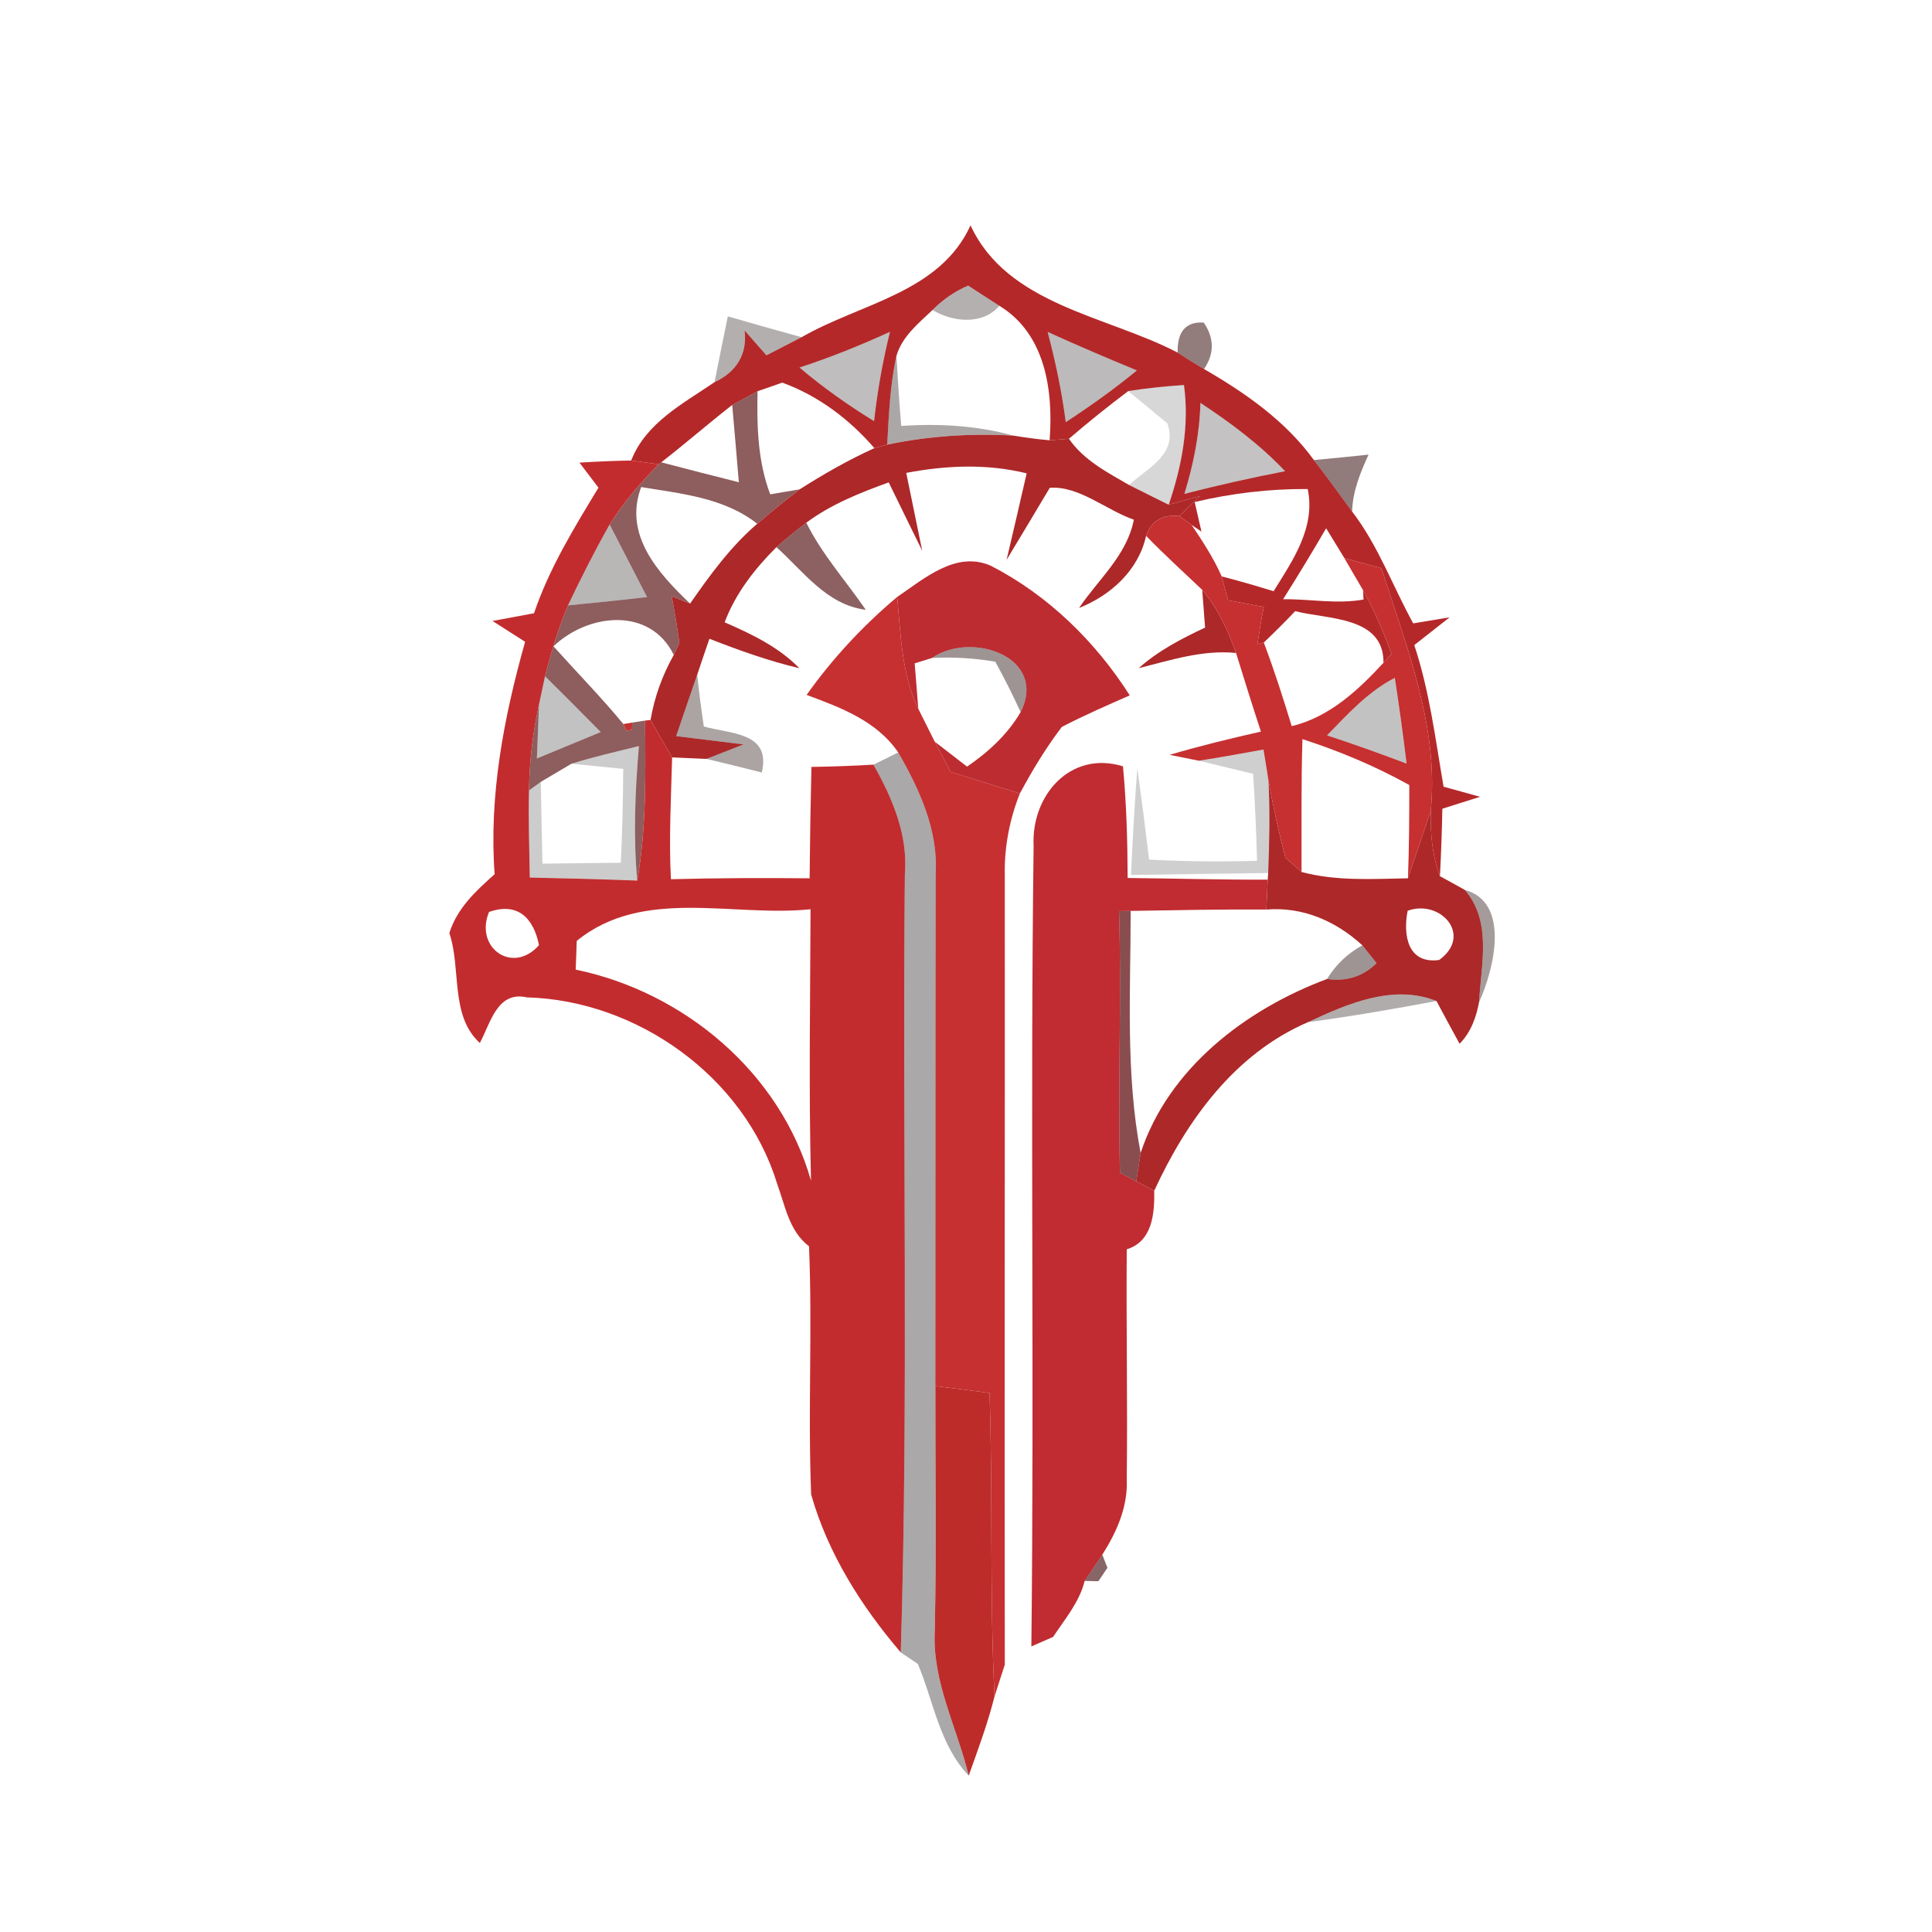 <svg xmlns="http://www.w3.org/2000/svg" width="128pt" height="128pt" viewBox="0 0 128 128"><path fill="#b52829" d="M53.11 22.34c3.87-2.24 9.15-2.93 11.19-7.41 2.45 5.29 9.03 5.98 13.72 8.43.57.37 1.16.74 1.75 1.09 2.74 1.58 5.4 3.44 7.28 6.03.86 1.12 1.7 2.26 2.53 3.41 1.73 2.25 2.69 4.95 4.05 7.41.6-.1 1.8-.3 2.41-.4-.78.61-1.56 1.23-2.34 1.84 1.01 3.05 1.4 6.23 1.94 9.38.6.17 1.81.5 2.42.67-.84.26-1.67.53-2.5.79-.03 1.49-.08 2.98-.16 4.47-.52-1.38-.64-2.86-.61-4.32.56-5.54-1.61-10.89-3.27-16.08-.62-.17-1.84-.5-2.45-.67-.3-.49-.91-1.48-1.21-1.98-.92 1.58-1.87 3.15-2.85 4.7 1.77-.02 3.56.34 5.33.02l-.04-.63c.75 1.35 1.37 2.78 1.89 4.23l-.53.59c.02-3.1-3.7-2.86-5.85-3.42-.67.71-1.37 1.4-2.08 2.08l-.42.1c.12-.82.25-1.65.42-2.46-.59-.11-1.77-.33-2.37-.44-.1-.4-.32-1.19-.42-1.58 1.15.29 2.3.63 3.44.98 1.27-2.05 2.79-4.21 2.26-6.77-2.52-.02-5.03.28-7.49.86l.45 1.96c-.16-.11-.49-.33-.65-.44-.21-.15-.62-.44-.82-.59l1.36-1.32-2.06.57c.87-2.56 1.38-5.23 1.01-7.93-1.24.08-2.47.21-3.69.4-1.34 1.01-2.65 2.06-3.93 3.16-.43.04-.85.07-1.28.1.25-3.28-.27-7.05-3.33-8.91-.52-.33-1.56-1.01-2.07-1.34-.89.39-1.68.93-2.36 1.62-.94.89-2.01 1.75-2.39 3.04-.42 1.93-.5 3.91-.61 5.88-.21.06-.64.17-.85.23-1.66-1.92-3.7-3.46-6.1-4.34-.41.15-1.23.43-1.64.57-.42.23-1.26.69-1.68.91-1.59 1.24-3.1 2.56-4.7 3.8l-.17.13c-.45-.06-1.37-.19-1.82-.25.96-2.49 3.44-3.77 5.52-5.19 1.42-.66 2.19-1.83 1.99-3.43.36.42 1.09 1.24 1.45 1.65.58-.3 1.74-.9 2.33-1.2m-.14 2.01c1.55 1.31 3.21 2.49 4.94 3.55.22-1.99.57-3.96 1.05-5.91-1.96.89-3.95 1.7-5.99 2.36m16.44-2.36c.52 1.97.94 3.96 1.2 5.98 1.63-1.07 3.21-2.19 4.71-3.43-1.99-.82-3.96-1.66-5.91-2.55m10.12 4.7c-.05 2.05-.46 4.07-1.06 6.03 2.21-.57 4.43-1.07 6.67-1.5-1.66-1.76-3.6-3.2-5.61-4.53z"/><path fill="#0e0303" d="M61.78 20.54c.68-.69 1.47-1.23 2.36-1.62.51.33 1.55 1.01 2.07 1.34-1.12 1.3-3.09 1.08-4.43.28z" opacity=".31"/><path fill="#130404" d="M48.22 20.96c1.62.47 3.25.93 4.89 1.38-.59.3-1.75.9-2.33 1.2-.36-.41-1.09-1.23-1.45-1.65.2 1.6-.57 2.77-1.99 3.43.29-1.46.58-2.91.88-4.36z" opacity=".32"/><path fill="#380d0e" d="M78.02 23.36c-.03-1.4.55-2.06 1.73-1.99.71 1.04.71 2.06.02 3.08-.59-.35-1.18-.72-1.75-1.09z" opacity=".54"/><path fill="#0b0202" d="M52.97 24.35c2.04-.66 4.03-1.47 5.99-2.36-.48 1.95-.83 3.92-1.05 5.91-1.73-1.06-3.39-2.24-4.94-3.55z" opacity=".26"/><path fill="#0b0302" d="M69.41 21.99c1.95.89 3.92 1.73 5.91 2.55-1.5 1.24-3.08 2.36-4.71 3.43-.26-2.02-.68-4.01-1.2-5.98z" opacity=".27"/><path fill="#120404" d="M58.78 29.46c.11-1.97.19-3.95.61-5.88.09 1.55.19 3.1.32 4.64 2.49-.17 5-.03 7.43.64-2.8-.16-5.62.02-8.36.6z" opacity=".35"/><path fill="#5b1515" d="M48.51 26.83c.42-.22 1.26-.68 1.68-.91-.05 2.31.01 4.65.84 6.83.49-.08 1.46-.25 1.95-.33-.96.73-1.89 1.5-2.81 2.28-2.2-1.73-5.03-1.99-7.69-2.43-1.19 3.16 1.12 5.7 3.24 7.72-.3-.12-.91-.36-1.22-.49.2 1.03.37 2.07.51 3.1-.09.2-.28.59-.37.79-1.58-3.22-5.69-2.75-7.97-.57 1.54 1.72 3.16 3.37 4.63 5.15l.19.44.38-.06.02-.48.85-.13c.03 3.53.09 7.1-.52 10.6-.27-2.97-.14-5.94.11-8.91-1.5.37-3 .71-4.47 1.17-.5.3-1.52.9-2.03 1.2l-.78.57c.02-1.92.25-3.82.66-5.69-.04.9-.11 2.68-.14 3.57 1.41-.58 2.82-1.17 4.23-1.75-1.22-1.24-2.45-2.47-3.69-3.7.41-1.59.88-3.17 1.52-4.69 1.74-.17 3.49-.35 5.24-.55-.82-1.6-1.65-3.21-2.48-4.81.92-1.46 2.04-2.77 3.25-3.99l.17-.13c1.71.45 3.43.89 5.14 1.32-.14-1.71-.29-3.41-.44-5.12z" opacity=".69"/><path d="M74.75 25.91c1.22-.19 2.45-.32 3.69-.4.37 2.7-.14 5.37-1.01 7.93-.66-.33-1.98-.98-2.63-1.31 1.23-1.13 3.27-2.04 2.54-4.08-.64-.53-1.94-1.61-2.59-2.14z" opacity=".16"/><path fill="#ad2829" d="M69.54 29.17c.43-.03.85-.06 1.28-.1.98 1.42 2.53 2.22 3.98 3.06.65.33 1.97.98 2.63 1.31l2.06-.57-1.36 1.32c-1.12-.12-1.85.32-2.2 1.31-.5 2.28-2.33 3.94-4.44 4.78 1.28-1.9 3.18-3.5 3.63-5.85-1.83-.63-3.64-2.26-5.57-2.11-.71 1.2-2.14 3.58-2.86 4.77.34-1.43 1-4.3 1.33-5.73-2.64-.65-5.34-.53-7.98-.03.26 1.29.79 3.87 1.06 5.16-.56-1.13-1.67-3.4-2.22-4.53-1.91.69-3.82 1.45-5.46 2.67-.68.52-1.34 1.05-1.98 1.62-1.44 1.44-2.71 3.06-3.43 4.98 1.79.78 3.57 1.63 4.95 3.04-2.04-.48-4.01-1.19-5.96-1.95-.21.6-.61 1.79-.81 2.39-.47 1.35-.93 2.7-1.39 4.06 1.12.14 3.34.41 4.46.55l-2.45.96c-.57-.03-1.71-.08-2.28-.1-.36-.62-1.08-1.86-1.43-2.48.26-1.52.78-2.96 1.54-4.31.09-.2.28-.59.37-.79-.14-1.03-.31-2.07-.51-3.1.31.13.92.37 1.22.49 1.32-1.9 2.69-3.78 4.45-5.29.92-.78 1.85-1.55 2.81-2.28 1.59-1.01 3.23-1.95 4.95-2.73.21-.06.64-.17.85-.23 2.74-.58 5.56-.76 8.36-.6.79.13 1.59.24 2.4.31zm10.11 9.91c1.03 1.22 1.71 2.68 2.24 4.18-2.21-.22-4.34.48-6.45 1.01 1.3-1.16 2.84-1.96 4.4-2.69-.06-.84-.13-1.67-.19-2.5zm4.39 12.64c.31 1.72.68 3.42 1.12 5.1l1.07.95c2.3.62 4.7.46 7.05.42.49-1.49 1.02-2.97 1.51-4.46-.03 1.46.09 2.94.61 4.32.41.22 1.24.68 1.65.91 1.81 2.11 1.08 4.93.94 7.44-.19 1.02-.55 2.01-1.29 2.75-.39-.7-1.15-2.12-1.53-2.83-2.87-1.14-5.9.18-8.51 1.4-4.86 2.09-8.04 6.51-10.19 11.17l-1.19-.62c.07-.47.22-1.41.29-1.88 1.85-5.62 6.97-9.52 12.35-11.53 1.3.18 2.39-.17 3.28-1.05l-.94-1.18c-1.74-1.6-3.95-2.57-6.36-2.37l.09-1.98.03-.44c.08-2.04.12-4.08.02-6.12m9.22 8.62c-.32 1.62.01 3.55 2.09 3.26 2.26-1.64.07-4.05-2.09-3.26z"/><path fill="#0c0303" d="M79.53 26.69c2.01 1.33 3.95 2.77 5.61 4.53-2.24.43-4.46.93-6.67 1.5.6-1.96 1.01-3.98 1.06-6.03z" opacity=".24"/><path fill="#c32c2e" d="M38.39 30.65c1.14-.07 2.28-.12 3.43-.14.45.06 1.37.19 1.82.25-1.21 1.22-2.33 2.53-3.25 3.99-.99 1.75-1.9 3.55-2.76 5.36-.64 1.52-1.11 3.1-1.52 4.69l-.4 1.88c-.41 1.87-.64 3.77-.66 5.69-.05 1.92.02 3.84.05 5.77 2.37.05 4.75.11 7.12.2.61-3.5.55-7.07.52-10.6l.36-.04c.35.62 1.07 1.86 1.43 2.48-.07 2.69-.22 5.38-.08 8.07 3.06-.08 6.13-.09 9.19-.06.02-2.46.06-4.92.12-7.38 1.37-.02 2.74-.07 4.11-.15 1.26 2.23 2.3 4.67 2.08 7.29-.17 17.18.25 34.37-.27 51.53-2.62-3.06-4.84-6.58-5.94-10.47-.22-5.48.09-10.97-.14-16.44-1.33-1.01-1.58-2.7-2.12-4.16-2.16-7.06-9.26-12.13-16.56-12.33-1.99-.45-2.42 1.71-3.13 3.02-1.99-1.81-1.22-4.92-2.02-7.28.51-1.64 1.75-2.79 3-3.9-.38-5.21.6-10.36 2.02-15.4-.54-.35-1.62-1.04-2.16-1.38.69-.13 2.07-.38 2.75-.51 1.01-2.98 2.65-5.65 4.27-8.32-.32-.41-.94-1.25-1.26-1.66M32.4 60.42c-.98 2.36 1.56 4.18 3.31 2.2-.36-1.8-1.41-2.87-3.31-2.2m5.81 1.92c-.01.47-.05 1.42-.07 1.9 7.18 1.48 13.56 6.83 15.59 13.98-.15-6-.05-11.99-.03-17.98-5.16.54-11.1-1.49-15.49 2.1z"/><path fill="#370c0c" d="M87.05 30.48c1.21-.11 2.41-.23 3.62-.36-.55 1.2-1.05 2.43-1.09 3.77-.83-1.15-1.67-2.29-2.53-3.41z" opacity=".54"/><path fill="#561415" d="M51.44 36.25c.64-.57 1.3-1.1 1.98-1.62 1.04 2.1 2.62 3.85 3.94 5.77-2.58-.32-4.13-2.54-5.92-4.15z" opacity=".67"/><path fill="#c63031" d="M75.93 35.5c.35-.99 1.08-1.43 2.2-1.31.2.15.61.44.82.59.73 1.09 1.46 2.2 1.99 3.41.1.39.32 1.18.42 1.58.6.11 1.78.33 2.37.44-.17.81-.3 1.64-.42 2.46l.42-.1c.69 1.82 1.28 3.68 1.85 5.54 2.49-.6 4.39-2.37 6.08-4.2l.53-.59c-.52-1.45-1.14-2.88-1.89-4.23-.31-.53-.93-1.58-1.23-2.11.61.17 1.83.5 2.45.67 1.66 5.19 3.83 10.54 3.27 16.08-.49 1.49-1.02 2.97-1.51 4.46.08-2.06.09-4.12.09-6.18-2.25-1.25-4.63-2.25-7.08-3.04-.09 2.93-.05 5.87-.06 8.8l-1.07-.95c-.44-1.68-.81-3.38-1.12-5.1-.08-.51-.24-1.54-.33-2.06-1.43.26-2.86.52-4.29.74-.48-.1-1.45-.29-1.93-.39 2-.59 4.02-1.08 6.05-1.54-.57-1.73-1.11-3.47-1.65-5.21-.53-1.5-1.21-2.96-2.24-4.18-1.25-1.19-2.52-2.34-3.72-3.58m11.99 13.22c1.77.58 3.53 1.21 5.27 1.87-.23-1.9-.49-3.79-.78-5.68-1.77.91-3.12 2.4-4.49 3.81zm-34.48-2.68c1.71-2.41 3.74-4.59 6-6.49.24 2.5.29 5.1 1.4 7.41.27.55.82 1.63 1.09 2.18.27.5.79 1.5 1.05 2 1.53.48 3.06.96 4.59 1.43-.69 1.73-1.04 3.57-1 5.43.01 17.43-.02 34.86 0 52.29-.17.52-.51 1.58-.68 2.1-.33-6.7-.11-13.4-.33-20.1-1.19-.16-2.39-.31-3.59-.46.01-11.3 0-22.6.02-33.91.18-2.91-1.07-5.61-2.48-8.07-1.43-2.09-3.8-2.97-6.07-3.81zM41.3 47.97l.59-.1-.02.48-.38.06-.19-.44z"/><path fill="#110404" d="M37.63 40.11c.86-1.81 1.77-3.61 2.76-5.36.83 1.6 1.66 3.21 2.48 4.81-1.75.2-3.5.38-5.24.55z" opacity=".29"/><path fill="#bd2c31" d="M59.44 39.55c1.79-1.21 3.89-3.08 6.2-2.07 3.78 1.94 6.93 5.01 9.21 8.59-1.52.67-3.04 1.33-4.5 2.09-1.06 1.39-1.96 2.88-2.78 4.41-1.53-.47-3.06-.95-4.59-1.43-.26-.5-.78-1.5-1.05-2 .54.41 1.61 1.24 2.14 1.65 1.42-.97 2.68-2.13 3.55-3.61 1.82-3.66-3.26-5.39-5.87-3.59l-1.15.36.24 3.01c-1.11-2.31-1.16-4.91-1.4-7.41z"/><path fill="#1f0708" d="M61.75 43.59c2.61-1.8 7.69-.07 5.87 3.59-.52-1.14-1.08-2.25-1.68-3.34-1.39-.24-2.78-.32-4.19-.25z" opacity=".43"/><path fill="#030000" d="M36.11 44.8c1.24 1.23 2.47 2.46 3.69 3.7-1.41.58-2.82 1.17-4.23 1.75.03-.89.1-2.67.14-3.57l.4-1.88z" opacity=".24"/><path fill="#200707" d="M46.19 44.71c.12 1.14.27 2.28.44 3.42 1.75.51 4.48.36 3.84 3.05-1.22-.31-2.44-.61-3.66-.9l2.45-.96c-1.12-.14-3.34-.41-4.46-.55.46-1.36.92-2.71 1.39-4.06z" opacity=".37"/><path fill="#070101" d="M87.92 48.72c1.37-1.41 2.72-2.9 4.49-3.81.29 1.89.55 3.78.78 5.68-1.74-.66-3.5-1.29-5.27-1.87z" opacity=".24"/><path fill="#020000" d="M37.86 50.6c1.47-.46 2.97-.8 4.47-1.17-.25 2.97-.38 5.94-.11 8.91-2.37-.09-4.75-.15-7.12-.2-.03-1.93-.1-3.85-.05-5.77l.78-.57c.03 1.81.07 3.61.11 5.42 1.73-.02 3.46-.05 5.19-.06.1-2.07.15-4.15.16-6.22-.85-.08-2.57-.25-3.43-.34z" opacity=".2"/><path fill="#0a0203" d="M59.51 49.85c1.41 2.46 2.66 5.16 2.48 8.07-.02 11.31-.01 22.61-.02 33.91-.01 5.4.08 10.8-.04 16.2-.18 3.37 1.47 6.41 2.25 9.61-1.94-2.03-2.32-4.91-3.37-7.4-.28-.19-.85-.57-1.13-.76.52-17.16.1-34.35.27-51.53.22-2.62-.82-5.06-2.08-7.29.41-.2 1.23-.61 1.64-.81z" opacity=".34"/><path fill="#020000" d="M79.42 50.4c1.43-.22 2.86-.48 4.29-.74.09.52.25 1.55.33 2.06.1 2.04.06 4.08-.02 6.12-3.03.04-6.06.08-9.09.13.11-2.36.24-4.72.42-7.08.28 2.02.54 4.04.78 6.06 2.38.13 4.76.15 7.15.08-.05-1.93-.13-3.85-.26-5.76-.9-.22-2.7-.66-3.6-.87z" opacity=".19"/><path fill="#c02c31" d="M68.48 56.04c-.17-3.32 2.42-6.34 5.92-5.27.23 2.46.3 4.93.31 7.4 3.1.03 6.19.12 9.28.11l-.09 1.98c-3-.02-5.99.04-8.99.09l-.77.01c.17 5.78-.08 11.56.06 17.34l1.08.57 1.19.62c.03 1.51-.12 3.36-1.82 3.88-.04 5.08.06 10.17 0 15.25.08 1.81-.67 3.49-1.62 4.98-.29.44-.87 1.31-1.17 1.74-.34 1.4-1.31 2.53-2.09 3.71l-1.44.63c.2-17.68-.08-35.36.15-53.04z"/><path fill="#200707" d="M97.05 58.96c3.04.82 1.93 5.28.94 7.44.14-2.51.87-5.33-.94-7.44z" opacity=".4"/><path fill="#641619" d="M74.14 60.36l.77-.01c0 5.35-.35 10.74.66 16.04-.07.47-.22 1.41-.29 1.88l-1.08-.57c-.14-5.78.11-11.56-.06-17.34z" opacity=".76"/><path fill="#200807" d="M87.92 64.86c.59-.96 1.37-1.7 2.34-2.23l.94 1.18c-.89.88-1.98 1.23-3.28 1.05z" opacity=".43"/><path fill="#110403" d="M86.66 67.72c2.61-1.22 5.64-2.54 8.51-1.4-2.83.53-5.66 1.02-8.51 1.4z" opacity=".33"/><path fill="#bd2c29" d="M61.97 91.83c1.2.15 2.4.3 3.59.46.22 6.7 0 13.4.33 20.1-.45 1.79-1.09 3.51-1.71 5.25-.78-3.2-2.43-6.24-2.25-9.61.12-5.4.03-10.8.04-16.2z"/><path fill="#450f11" d="M71.86 104.74c.3-.43.88-1.3 1.17-1.74l.34.87-.6.89-.91-.02z" opacity=".64"/></svg>